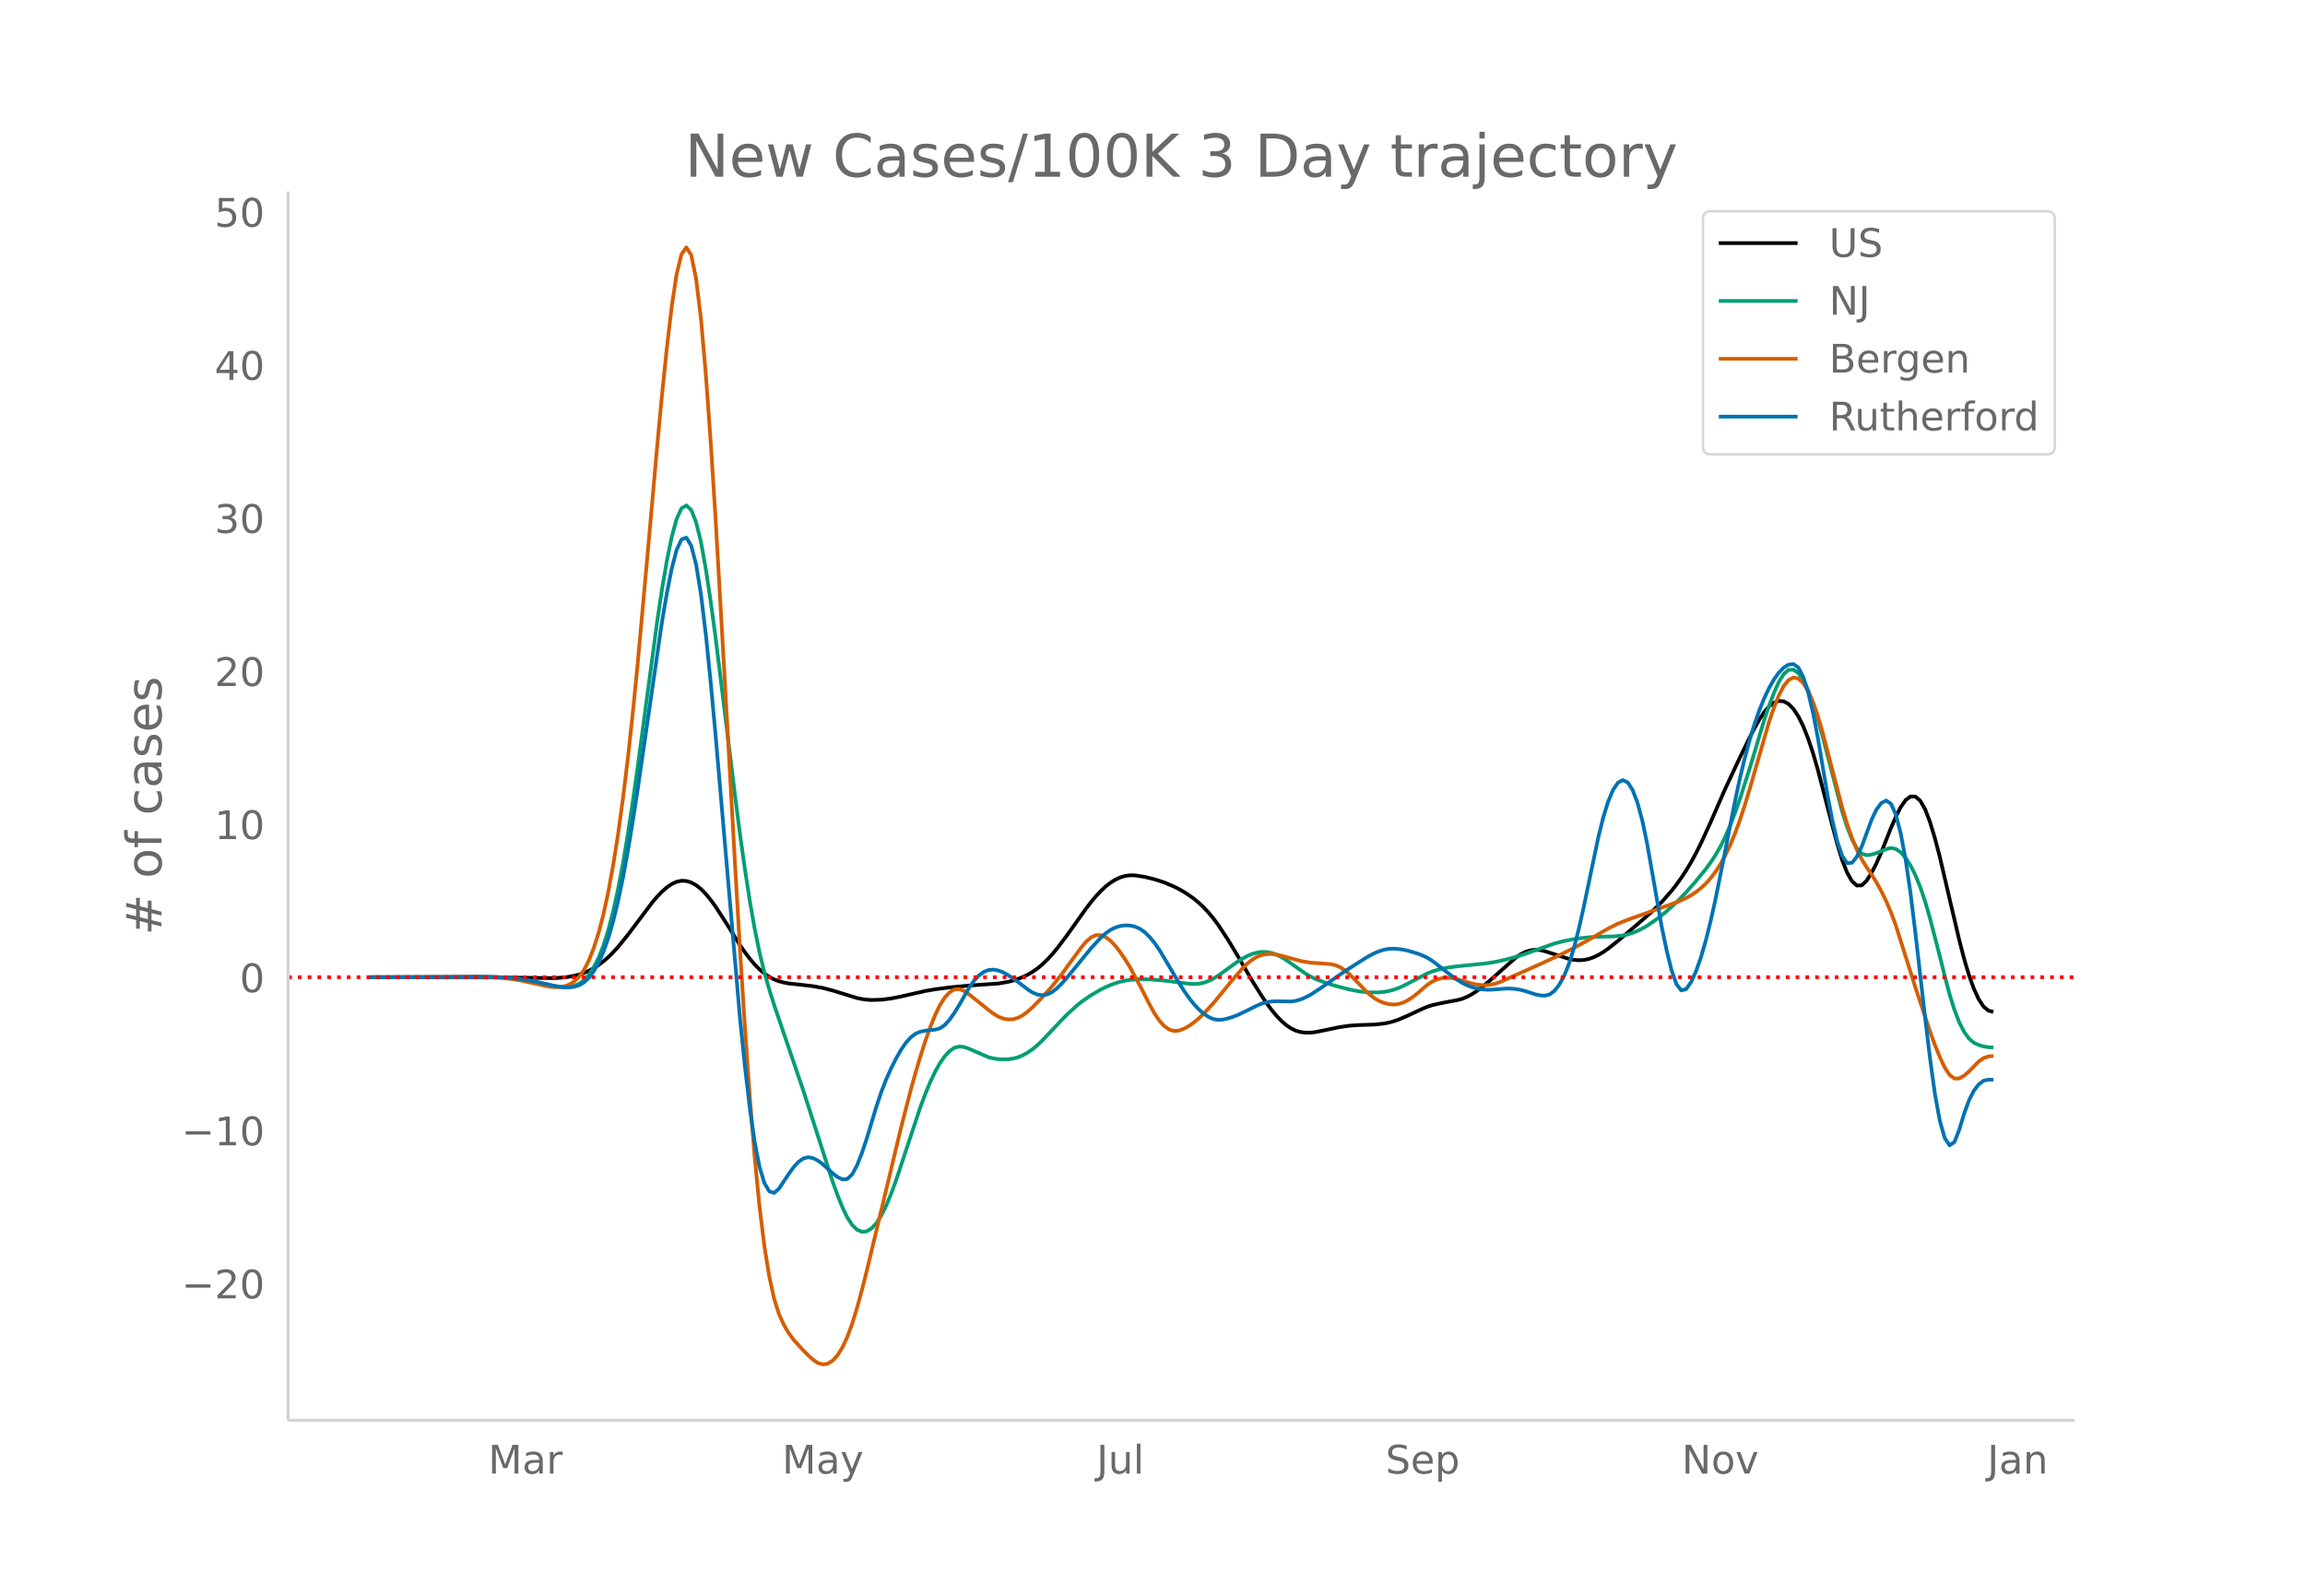 <svg height="864" viewBox="0 0 936 648" width="1248" xmlns="http://www.w3.org/2000/svg" xmlns:xlink="http://www.w3.org/1999/xlink"><defs><style>*{stroke-linecap:butt;stroke-linejoin:round}</style></defs><g id="figure_1"><path d="M0 648h936V0H0z" fill="#fff" id="patch_1"/><g id="axes_1"><path d="M117 576.72h725.4V77.76H117z" fill="none" id="patch_2"/><path clip-path="url(#p3f569e0412)" d="M149.973 396.825l53.469.09 21.784.278 3.96-.3 1.98-.273 1.981-.385 1.98-.509 1.98-.667 1.981-.86 1.98-1.06 1.98-1.264 1.981-1.486 1.98-1.724 1.98-1.962 1.981-2.173 3.961-4.878 9.902-13.184 1.98-2.324 1.98-2.065 1.98-1.728 1.981-1.361 1.98-.924 1.98-.417 1.981.1 1.98.6 1.98 1.085 1.981 1.565 1.98 2.03 1.98 2.413 1.981 2.717 3.96 6.128 5.942 9.498 1.98 2.878 1.98 2.627 1.98 2.338 1.981 2.01 1.98 1.676 1.98 1.353 1.981 1.044 1.98.75 1.981.526 1.98.372 5.941.633 3.961.484 3.96.709 3.961 1.032 9.902 3.051 1.98.412 1.98.267 1.981.119 3.96-.114 3.962-.496 3.96-.803 9.902-2.248 3.96-.683 5.942-.763 7.921-.756 11.882-.836 3.96-.691 1.981-.503 1.98-.644 1.98-.793 1.981-.949 1.98-1.15 1.98-1.393 1.981-1.647 1.98-1.897 1.98-2.142 1.981-2.378 3.96-5.248 7.922-11.108 1.98-2.569 1.981-2.356 1.98-2.121 1.98-1.85 1.981-1.538 1.98-1.221 1.98-.902 1.981-.58 1.98-.26 1.98.041 3.961.608 3.961.981 3.96 1.283L476.73 360l1.98 1.004 1.981 1.133 1.98 1.271 1.98 1.42 1.981 1.614 1.98 1.851 1.98 2.1 1.981 2.361 1.98 2.635 3.961 5.99 3.961 6.562 5.941 10.226 3.96 6.314 1.981 2.885 1.98 2.673 1.98 2.403 1.981 2.074 1.98 1.728 1.98 1.353 1.981.95 1.98.556 1.98.234 1.981-.017 1.98-.235 3.961-.79 5.941-1.243 3.96-.544 3.962-.276 5.94-.177 3.961-.403 1.98-.39 1.981-.534 1.98-.668 3.961-1.698 5.941-2.791 1.98-.8 1.98-.64 3.961-.874 5.941-1.104 1.98-.512 1.981-.773 1.98-1.046 1.98-1.273 1.981-1.45 3.96-3.331 9.903-8.771 1.98-1.387 1.98-1.028 1.98-.646 1.98-.268 1.981.107 1.98.448 9.902 3.18 1.98.363 1.981.15 1.98-.101 1.98-.39 1.981-.68 1.98-.942 1.98-1.172 1.981-1.384 3.96-3.134 9.903-8.459 3.96-3.505 3.96-3.872 3.962-4.494 1.98-2.527 1.98-2.76 1.98-3.008 1.98-3.297 1.981-3.628 1.98-3.952 3.961-8.615 5.941-13.577 5.941-12.695 3.961-8.1 1.98-3.806 1.98-3.556 1.981-3.061 1.98-2.32 1.98-1.526 1.981-.723 1.98.143 1.98 1.07 1.981 2.017 1.98 2.987 1.98 3.981 1.981 4.97 1.98 5.895 1.98 6.76 3.962 15.342 3.96 14.994 1.98 6.447 1.981 5.044 1.98 3.503 1.98 1.8 1.981-.07 1.98-1.863 1.98-3.122 1.981-3.847 1.98-4.467 3.961-9.997 1.98-4.541 1.98-3.897 1.981-2.876 1.98-1.476 1.98.027 1.981 1.669 1.98 3.45 1.98 5.185 1.981 6.539 1.98 7.512 3.961 16.99 3.96 16.873 1.981 7.659 1.98 6.638 1.98 5.522 1.981 4.303 1.98 2.978 1.98 1.633 1.981.48h0" fill="none" stroke="#000" stroke-linecap="round" stroke-width="1.5" id="line2d_1"/><path clip-path="url(#p3f569e0412)" d="M149.973 396.835l33.666-.11 13.862-.05 5.941.187 3.96.29 3.961.471 3.961.668 5.941 1.288 3.96.84 1.981.28 1.98.137 1.98-.098 1.981-.425 1.98-.811 1.98-1.402 1.981-2.196 1.98-3.03 1.98-3.909 1.981-4.99 1.98-6.28 1.98-7.619 1.981-8.998 1.98-10.419 1.981-11.808 1.98-13 1.98-13.993 7.922-59.17 1.98-13.278 1.98-11.613 1.981-9.724 1.98-7.293 1.98-4.32 1.981-1.234 1.98 1.858 1.98 4.962 1.981 8.067 1.98 11.02 1.98 13.207 1.981 14.63 3.96 32.113 3.962 32.313 1.98 15.31 1.98 14.133 1.98 12.829 1.98 11.353 1.981 9.705 1.98 8.114 1.98 6.976 1.981 6.288 11.882 34.835 11.882 36.923 1.98 5.448 1.981 4.924 1.98 4.128 1.98 3.054 1.981 1.935 1.98.85 1.98-.197 1.981-1.225 1.98-2.196 1.98-3.11 1.981-3.987 1.98-4.76 1.98-5.42 9.903-29.838 1.98-5.285 1.98-4.758 1.98-4.188 1.981-3.544 1.98-2.827 1.98-2.09 1.981-1.316 1.98-.509 1.98.248 1.981.71 7.921 3.448 1.98.46 1.981.266 1.98.106 1.98-.056 1.981-.272 1.98-.54 1.98-.817 1.981-1.096 1.98-1.372 1.98-1.645 1.981-1.899 5.941-6.3 3.96-4.106 3.962-3.652 1.98-1.598 3.96-2.742 3.961-2.293 1.98-.978 1.981-.851 1.98-.72 1.98-.589 1.981-.452 1.98-.318 3.961-.267 3.96.078 5.942.48 5.94.779 3.962.486 1.98.12 1.98-.076 1.98-.375 1.98-.69 1.981-.968 1.98-1.212 7.922-5.703 1.98-1.245 1.98-1.073 1.981-.831 1.98-.57 1.98-.277 1.981.049 1.98.377 1.98.685 1.981.976 1.98 1.24 7.922 5.543 1.98 1.145 1.98.96 3.961 1.537 3.96 1.214 5.942 1.56 3.96.771 3.961.39 3.96-.014 1.981-.192 1.98-.349 1.981-.513 1.98-.688 1.98-.876 9.902-5.159 1.98-.759 1.981-.606 3.96-.88 3.961-.545 11.882-1.206 3.961-.653 3.96-.881 3.962-1.064 3.96-1.258 11.882-4.218 3.961-1.024 3.96-.76 3.961-.535 3.961-.33 3.96-.145 3.961-.076 3.961-.398 1.98-.408 1.98-.602 1.981-.802 1.98-.984 1.98-1.148 3.962-2.736 3.96-3.16 3.96-3.574 3.962-4.126 3.96-4.513 3.961-4.83 1.98-2.709 1.98-2.977 1.981-3.406 1.98-3.993 1.98-4.597 1.981-5.132 1.98-5.597 3.961-12.386 5.941-19.78 1.98-5.862 1.98-5.172 1.981-4.405 1.98-3.247 1.98-1.7 1.981-.094 1.98 1.415 1.98 2.827 1.981 4.18 1.98 5.349 1.98 6.33 1.981 7.197 7.922 30.376 1.98 6.187 1.98 5.05 1.98 3.697 1.981 2.124 1.98.63 1.98-.273 1.981-.578 3.96-1.624 1.981-.466 1.98.405 1.98 1.36 1.981 2.256 1.98 3.087 1.98 3.926 1.981 4.851 1.98 5.867 1.98 6.836 3.961 15.315 1.98 7.97 1.981 7.481 1.98 6.354 1.98 5.108 1.981 3.899 1.98 2.728 1.98 1.64 1.981.924 1.98.583 1.98.316 1.981.092h0" fill="none" stroke="#009e73" stroke-linecap="round" stroke-width="1.5" id="line2d_2"/><path clip-path="url(#p3f569e0412)" d="M149.973 396.834l29.705-.103 13.862-.072 5.941.16 3.961.259 3.96.433 3.961.636 5.941 1.272 3.961.873 1.98.358 1.98.211 1.981-.026 1.98-.307 1.98-.718 1.981-1.26 1.98-1.877 1.98-2.74 1.981-3.85 1.98-5.009 1.98-6.204 1.981-7.588 1.98-9.16 1.98-10.793 1.981-12.55 1.98-14.427 1.981-16.317 1.98-18.13 1.98-19.867 3.961-43.734 3.961-44.599 1.98-21.124 1.98-19.187 1.981-16.815 1.98-13.144 1.98-8.172 1.981-2.823 1.98 3.113 1.98 9.634 1.981 16.273 1.98 22.628 1.98 27.57 1.981 31.094 3.96 69.672 3.962 71.19 1.98 33.913 1.98 31.258 1.98 28.246 1.98 24.602 1.981 20.323 1.98 16.03 1.98 12.296 1.981 9.117 1.98 6.243 1.981 4.333 1.98 3.387 1.98 2.687 3.961 4.341 1.98 1.975 1.981 1.802 1.98 1.326 1.98.547 1.981-.305 1.98-1.217 1.98-2.19 1.981-3.189 1.98-4.244 1.98-5.36 1.981-6.436 1.98-7.262 1.98-7.835 13.863-57.932 3.96-15.386 1.981-7.11 1.98-6.691 1.98-6.178 1.981-5.569 1.98-4.909 1.981-4.094 1.98-3.126 1.98-2.125 1.981-1.122 1.98-.12 1.98.811 1.981 1.365 3.96 3.176 3.961 3.208 1.98 1.452 1.981 1.189 1.98.783 1.98.344 1.981-.109 1.98-.574 1.98-1.043 1.981-1.483 1.98-1.783 3.961-4.014 3.96-4.488 3.962-4.945 3.96-5.491 3.96-5.372 1.981-2.324 1.98-1.752 1.981-.878 1.98.032 1.98.82 1.981 1.489 1.98 2.105 1.98 2.584 1.981 2.926 1.98 3.241 3.961 7.29 3.96 7.792 1.981 3.594 1.98 2.919 1.98 2.166 1.981 1.39 1.98.591 1.98-.17 1.981-.729 1.98-1.081 1.98-1.385 1.981-1.647 1.98-1.868 3.961-4.301 3.96-4.786 3.962-4.855 3.96-4.547 1.98-1.978 1.981-1.59 1.98-1.177 1.98-.772 1.981-.378 1.98-.006 1.98.264 1.981.432 7.921 2.173 3.961.652 5.941.426 1.98.16 1.98.39 1.981.812 1.98 1.272 1.98 1.698 3.962 4.016 1.98 2.08 1.98 1.916 1.98 1.56 1.98 1.175 1.981.82 1.98.501 1.981.177 1.98-.191 1.98-.605 1.981-1.011 1.98-1.337 1.98-1.58 3.961-3.403 1.98-1.274 1.981-.85 1.98-.481 1.98-.162 1.981.148 1.98.43 5.941 1.728 1.98.446 1.981.245 1.98.023 1.98-.216 1.981-.475 1.98-.717 5.942-2.66 9.901-4.425 7.922-3.677 5.94-2.968 5.942-3.245 7.921-4.611 3.96-1.973 3.961-1.576 19.804-7.07 3.96-1.767 1.98-1.107 1.981-1.321 1.98-1.557 1.981-1.85 1.98-2.2 1.98-2.58 1.981-3.042 1.98-3.59 1.98-4.158 1.981-4.762 1.98-5.399 1.98-6.019 1.981-6.521 7.921-27.503 1.98-5.704 1.981-4.94 1.98-3.854 1.98-2.446 1.981-.981 1.98.446 1.98 1.834 1.981 3.2 1.98 4.491 1.98 5.705 1.981 6.817 3.96 15.219 3.962 15.197 1.98 6.582 1.98 5.672 1.98 4.783 1.981 3.914 1.98 3.154 1.98 2.92 1.981 3.211 1.98 3.606 1.98 4.035 1.981 4.629 1.98 5.388 3.961 12.52 3.96 12.53 5.942 17.882 1.98 5.483 1.98 4.9 1.98 4.187 1.981 3.048 1.98 1.484 1.98-.067 1.981-1.132 1.98-1.71 3.961-4.068 1.98-1.37 1.98-.665 1.981-.155h0" fill="none" stroke="#d55e00" stroke-linecap="round" stroke-width="1.5" id="line2d_3"/><path clip-path="url(#p3f569e0412)" d="M149.973 396.835l33.666-.105 13.862-.07 5.941.156 3.96.262 3.961.442 3.961.644 5.941 1.294 3.96.906 1.981.343 1.98.225 1.98.025 1.981-.261 1.98-.603 1.98-1.14 1.981-1.878 1.98-2.652 1.98-3.463 1.981-4.45 1.98-5.612 1.98-6.824 1.981-8.109 1.98-9.463 1.981-10.795 1.98-11.934 1.98-12.882 9.902-68.293 1.98-11.602 1.981-10.04 1.98-7.605 1.98-4.297 1.981-.732 1.98 3.248 1.98 7.642 1.981 12.119 1.98 16.37 1.98 19.494 1.981 21.487 9.902 114.815 1.98 19.36 1.98 16.892 1.98 13.847 1.981 10.22 1.98 6.57 1.98 3.38 1.981.647 1.98-1.753 3.961-5.97 1.98-2.736 1.981-2.19 1.98-1.362 1.98-.477 1.981.37 1.98 1.02 1.98 1.477 3.961 3.658 1.98 1.5 1.981.979 1.98-.155 1.98-1.9 1.981-3.678 1.98-5.013 1.98-5.907 3.962-13.137 1.98-5.868 1.98-5.07 1.98-4.428 1.98-3.945 1.981-3.473 1.98-2.892 1.98-2.204 1.981-1.494 1.98-.832 1.98-.409 3.962-.403 1.98-.554 1.98-1.358 1.98-2.206 1.981-2.835 1.98-3.25 3.961-6.917 1.98-2.792 1.98-2.117 1.981-1.445 1.98-.777 1.98-.137 1.981.38 1.98.768 1.98 1.108 3.961 2.754 3.961 3.028 1.98 1.295 1.98.808 1.981.262 1.98-.324 1.98-.954 1.981-1.555 1.98-1.979 1.98-2.226 9.903-12.1 3.96-4.257 1.98-1.783 1.981-1.386 1.98-.971 1.98-.593 1.981-.25 1.98.086 1.98.439 1.981.878 1.98 1.405 1.98 1.939 1.981 2.422 1.98 2.854 3.961 6.648 3.96 6.685 1.981 3.114 1.98 2.831 1.98 2.52 1.981 2.169 1.98 1.775 1.98 1.361 1.981.896 1.98.378 1.98-.118 1.981-.453 1.98-.626 1.981-.767 3.96-1.868 3.961-1.975 1.98-.836 1.981-.564 1.98-.281 1.98-.085 5.942.1 1.98-.292 1.98-.592 1.98-.843 1.981-1.048 3.96-2.573 9.903-6.926 7.92-5.05 1.981-1.179 1.98-1.028 1.98-.853 1.981-.628 1.98-.356 1.981-.084 1.98.13 1.98.286 1.981.429 3.96 1.201 1.981.766 1.98.96 1.98 1.235 3.961 3.1 3.961 3.054 1.98 1.404 1.98 1.245 1.981 1.012 1.98.771 1.98.55 1.981.349 1.98.16 1.98.008 3.962-.293 1.98-.155 1.98-.008 1.98.164 1.98.338 1.981.514 3.96 1.29 1.981.44 1.98.145 1.981-.5 1.98-1.49 1.98-2.552 1.981-3.648 1.98-4.924 1.98-6.379 1.981-7.788 1.98-8.796 5.941-28.416 1.98-7.932 1.981-6.403 1.98-4.732 1.98-2.92 1.981-1.057 1.98.925 1.98 3.027 1.981 5.155 1.98 7.304 1.98 9.477 5.942 33.908 1.98 9.44 1.98 7.958 1.98 5.661 1.981 2.552 1.98-.556 1.98-2.846 1.981-4.317 1.98-5.605 1.981-6.804 1.98-7.913 1.98-8.94 3.961-19.667 3.961-20.187 1.98-9.152 1.98-8.258 1.981-7.378 1.98-6.51 1.98-5.66 1.981-4.878 1.98-4.17 1.98-3.472 1.981-2.767 1.98-2.009 1.98-1.201 1.981-.242 1.98 1.418 1.98 3.779 1.981 6.223 1.98 8.376 1.98 10.24 3.962 23.492 1.98 10.25 1.98 8.342 1.98 5.872 1.981 2.843 1.98-.162 1.98-2.49 1.981-4.137 3.96-10.804 1.981-4.156 1.98-2.657 1.98-1.01 1.981 1.36 1.98 4.457 1.98 7.665 1.981 10.704 1.98 13.573 1.98 16.136 3.961 34.516 1.98 16.465 1.981 14.35 1.98 10.83 1.98 6.989 1.981 2.94 1.98-1.32 1.98-5.128 1.981-6.491 1.98-5.407 1.98-3.875 1.981-2.563 1.98-1.467 1.98-.417 1.981.055h0" fill="none" stroke="#0072b2" stroke-linecap="round" stroke-width="1.5" id="line2d_4"/><path clip-path="url(#p3f569e0412)" d="M117 396.825h725.4" fill="none" stroke="red" stroke-dasharray="1.5,2.475" stroke-width="1.5" id="line2d_5"/><path d="M117 576.72V77.76" fill="none" stroke="#d3d3d3" stroke-linecap="square" stroke-width="1.25" id="patch_3"/><path d="M117 576.72h725.4" fill="none" stroke="#d3d3d3" stroke-linecap="square" stroke-width="1.25" id="patch_4"/><g id="matplotlib.axis_1"><g id="xtick_1"><g transform="matrix(.16 0 0 -.16 198.25 598.378)" fill="#696969" id="text_1"><defs><path d="M9.813 72.906h14.703l18.593-49.61 18.703 49.61h14.704V0H66.89v64.016l-18.797-50h-9.907l-18.796 50V0H9.813z" id="DejaVuSans-77"/><path d="M34.281 27.484q-10.89 0-15.093-2.484-4.204-2.484-4.204-8.5 0-4.781 3.157-7.594 3.156-2.797 8.562-2.797 7.485 0 12 5.297 4.516 5.297 4.516 14.078v2zm17.922 3.72V0H43.22v8.297Q40.14 3.328 35.547.953q-4.594-2.375-11.234-2.375-8.391 0-13.36 4.719Q6 8.016 6 15.922q0 9.219 6.172 13.906 6.187 4.688 18.437 4.688h12.61v.89q0 6.203-4.078 9.594-4.078 3.39-11.453 3.39-4.688 0-9.141-1.124-4.438-1.125-8.531-3.375v8.312q4.921 1.906 9.562 2.844 4.64.953 9.031.953 11.875 0 17.735-6.156 5.86-6.14 5.86-18.64z" id="DejaVuSans-97"/><path d="M41.11 46.297q-1.516.875-3.297 1.281Q36.03 48 33.89 48q-7.625 0-11.703-4.953-4.079-4.953-4.079-14.234V0H9.08v54.688h9.03v-8.5q2.844 4.984 7.375 7.39Q30.031 56 36.531 56q.922 0 2.047-.125 1.125-.11 2.484-.36z" id="DejaVuSans-114"/></defs><use xlink:href="#DejaVuSans-77"/><use x="86.279" xlink:href="#DejaVuSans-97"/><use x="147.559" xlink:href="#DejaVuSans-114"/></g></g><g id="xtick_2"><g transform="matrix(.16 0 0 -.16 317.605 598.378)" fill="#696969" id="text_2"><defs><path d="M32.172-5.078q-3.797-9.766-7.422-12.735-3.61-2.984-9.656-2.984H7.906v7.516h5.282q3.703 0 5.75 1.765Q21-9.766 23.483-3.219l1.61 4.094-22.11 53.813H12.5l17.094-42.766 17.093 42.766h9.516z" id="DejaVuSans-121"/></defs><use xlink:href="#DejaVuSans-77"/><use x="86.279" xlink:href="#DejaVuSans-97"/><use x="147.559" xlink:href="#DejaVuSans-121"/></g></g><g id="xtick_3"><g transform="matrix(.16 0 0 -.16 445.293 598.378)" fill="#696969" id="text_3"><defs><path d="M9.813 72.906h9.859V5.078q0-13.187-5-19.14-5-5.954-16.094-5.954h-3.75v8.297h3.078q6.531 0 9.219 3.672Q9.813-4.39 9.813 5.078z" id="DejaVuSans-74"/><path d="M8.5 21.578v33.11h8.984V21.922q0-7.766 3.016-11.656 3.031-3.875 9.094-3.875 7.265 0 11.484 4.64 4.234 4.64 4.234 12.656v31h8.985V0h-8.984v8.406Q42.047 3.422 37.718 1q-4.313-2.422-10.032-2.422-9.421 0-14.312 5.86Q8.5 10.296 8.5 21.578zM31.11 56z" id="DejaVuSans-117"/><path d="M9.422 75.984h8.984V0H9.422z" id="DejaVuSans-108"/></defs><use xlink:href="#DejaVuSans-74"/><use x="29.492" xlink:href="#DejaVuSans-117"/><use x="92.871" xlink:href="#DejaVuSans-108"/></g></g><g id="xtick_4"><g transform="matrix(.16 0 0 -.16 562.647 598.378)" fill="#696969" id="text_4"><defs><path d="M53.516 70.516V60.89q-5.61 2.687-10.594 4-4.984 1.328-9.625 1.328-8.047 0-12.422-3.125t-4.375-8.89q0-4.845 2.906-7.313 2.907-2.453 11.016-3.97l5.953-1.218q11.031-2.11 16.281-7.406 5.25-5.297 5.25-14.172 0-10.61-7.11-16.078-7.093-5.469-20.812-5.469-5.172 0-11.015 1.172Q13.14.922 6.89 3.219v10.156q6-3.36 11.765-5.078 5.766-1.703 11.328-1.703 8.438 0 13.032 3.312 4.593 3.328 4.593 9.485 0 5.359-3.297 8.39-3.296 3.032-10.812 4.547L27.484 33.5q-11.03 2.188-15.968 6.875-4.922 4.688-4.922 13.047 0 9.672 6.812 15.234 6.813 5.563 18.766 5.563 5.14 0 10.453-.938 5.328-.922 10.89-2.765z" id="DejaVuSans-83"/><path d="M56.203 29.594v-4.39H14.891q.593-9.282 5.593-14.142 5-4.859 13.938-4.859 5.172 0 10.031 1.266 4.86 1.265 9.656 3.812v-8.5Q49.266.734 44.187-.344 39.11-1.422 33.892-1.422q-13.094 0-20.735 7.61-7.64 7.625-7.64 20.625 0 13.421 7.25 21.296Q20.016 56 32.328 56q11.031 0 17.453-7.11 6.422-7.093 6.422-19.296zm-8.984 2.64q-.094 7.36-4.125 11.75-4.032 4.407-10.672 4.407-7.516 0-12.031-4.25-4.516-4.25-5.203-11.97z" id="DejaVuSans-101"/><path d="M18.11 8.203v-29H9.077v75.484h9.031v-8.296q2.844 4.875 7.157 7.234Q29.594 56 35.594 56q9.968 0 16.187-7.906 6.235-7.907 6.235-20.797T51.78 6.484q-6.218-7.906-16.187-7.906-6 0-10.328 2.375-4.313 2.375-7.157 7.25zm30.578 19.094q0 9.906-4.079 15.547-4.078 5.64-11.203 5.64-7.14 0-11.218-5.64-4.079-5.64-4.079-15.547 0-9.906 4.078-15.547 4.079-5.64 11.22-5.64 7.124 0 11.202 5.64t4.078 15.547z" id="DejaVuSans-112"/></defs><use xlink:href="#DejaVuSans-83"/><use x="63.477" xlink:href="#DejaVuSans-101"/><use x="125" xlink:href="#DejaVuSans-112"/></g></g><g id="xtick_5"><g transform="matrix(.16 0 0 -.16 682.913 598.378)" fill="#696969" id="text_5"><defs><path d="M9.813 72.906h13.28l32.329-60.984v60.984h9.562V0h-13.28L19.39 60.984V0H9.813z" id="DejaVuSans-78"/><path d="M30.61 48.39q-7.22 0-11.422-5.64-4.204-5.64-4.204-15.453 0-9.813 4.172-15.453 4.188-5.64 11.453-5.64 7.188 0 11.375 5.655 4.203 5.672 4.203 15.438 0 9.719-4.203 15.406-4.187 5.688-11.375 5.688zm0 7.61q11.718 0 18.406-7.625 6.703-7.61 6.703-21.078 0-13.422-6.703-21.078-6.688-7.64-18.407-7.64-11.765 0-18.437 7.64-6.656 7.656-6.656 21.078 0 13.469 6.656 21.078Q18.844 56 30.609 56z" id="DejaVuSans-111"/><path d="M2.984 54.688H12.5L29.594 8.797l17.093 45.89h9.516L35.687 0H23.485z" id="DejaVuSans-118"/></defs><use xlink:href="#DejaVuSans-78"/><use x="74.805" xlink:href="#DejaVuSans-111"/><use x="135.986" xlink:href="#DejaVuSans-118"/></g></g><g id="xtick_6"><g transform="matrix(.16 0 0 -.16 806.996 598.378)" fill="#696969" id="text_6"><defs><path d="M54.89 33.016V0h-8.984v32.719q0 7.765-3.031 11.61-3.031 3.858-9.078 3.858-7.281 0-11.484-4.64-4.204-4.625-4.204-12.64V0H9.08v54.688h9.03v-8.5q3.235 4.937 7.594 7.374Q30.078 56 35.797 56q9.422 0 14.25-5.828 4.844-5.828 4.844-17.156z" id="DejaVuSans-110"/></defs><use xlink:href="#DejaVuSans-74"/><use x="29.492" xlink:href="#DejaVuSans-97"/><use x="90.771" xlink:href="#DejaVuSans-110"/></g></g></g><g id="matplotlib.axis_2"><g id="ytick_1"><g transform="matrix(.16 0 0 -.16 73.733 527.238)" fill="#696969" id="text_7"><defs><path d="M10.594 35.5h62.593v-8.297H10.594z" id="DejaVuSans-8722"/><path d="M19.188 8.297h34.421V0H7.33v8.297q5.609 5.812 15.296 15.594 9.703 9.797 12.188 12.64 4.734 5.313 6.609 9 1.89 3.688 1.89 7.25 0 5.813-4.078 9.469-4.078 3.672-10.625 3.672-4.64 0-9.797-1.61-5.14-1.609-11-4.89v9.969Q13.767 71.78 18.938 73q5.188 1.219 9.485 1.219 11.328 0 18.062-5.672 6.735-5.656 6.735-15.125 0-4.5-1.688-8.531-1.672-4.016-6.125-9.485-1.218-1.422-7.765-8.187-6.532-6.766-18.453-18.922z" id="DejaVuSans-50"/><path d="M31.781 66.406q-7.61 0-11.453-7.5Q16.5 51.422 16.5 36.375q0-14.984 3.828-22.484 3.844-7.5 11.453-7.5 7.672 0 11.5 7.5 3.844 7.5 3.844 22.484 0 15.047-3.844 22.531-3.828 7.5-11.5 7.5zm0 7.813q12.266 0 18.735-9.703 6.468-9.688 6.468-28.141 0-18.406-6.468-28.11-6.47-9.687-18.735-9.687-12.25 0-18.718 9.688-6.47 9.703-6.47 28.109 0 18.453 6.47 28.14Q19.53 74.22 31.78 74.22z" id="DejaVuSans-48"/></defs><use xlink:href="#DejaVuSans-8722"/><use x="83.789" xlink:href="#DejaVuSans-50"/><use x="147.412" xlink:href="#DejaVuSans-48"/></g></g><g id="ytick_2"><g transform="matrix(.16 0 0 -.16 73.733 465.07)" fill="#696969" id="text_8"><defs><path d="M12.406 8.297h16.11v55.625l-17.532-3.516v8.985l17.438 3.515h9.86V8.296H54.39V0H12.406z" id="DejaVuSans-49"/></defs><use xlink:href="#DejaVuSans-8722"/><use x="83.789" xlink:href="#DejaVuSans-49"/><use x="147.412" xlink:href="#DejaVuSans-48"/></g></g><g id="ytick_3"><use xlink:href="#DejaVuSans-48" transform="matrix(.16 0 0 -.16 97.32 402.903)" fill="#696969" id="text_9"/></g><g id="ytick_4"><g transform="matrix(.16 0 0 -.16 87.14 340.736)" fill="#696969" id="text_10"><use xlink:href="#DejaVuSans-49"/><use x="63.623" xlink:href="#DejaVuSans-48"/></g></g><g id="ytick_5"><g transform="matrix(.16 0 0 -.16 87.14 278.569)" fill="#696969" id="text_11"><use xlink:href="#DejaVuSans-50"/><use x="63.623" xlink:href="#DejaVuSans-48"/></g></g><g id="ytick_6"><g transform="matrix(.16 0 0 -.16 87.14 216.402)" fill="#696969" id="text_12"><defs><path d="M40.578 39.313Q47.656 37.797 51.625 33q3.984-4.781 3.984-11.813 0-10.78-7.422-16.703-7.421-5.906-21.093-5.906-4.578 0-9.438.906-4.86.907-10.031 2.72v9.515q4.094-2.39 8.969-3.61 4.89-1.218 10.218-1.218 9.266 0 14.125 3.656 4.86 3.656 4.86 10.64 0 6.454-4.516 10.079-4.515 3.64-12.562 3.64h-8.5v8.11h8.89q7.266 0 11.125 2.906 3.86 2.906 3.86 8.375 0 5.61-3.985 8.61-3.968 3.015-11.39 3.015-4.063 0-8.703-.89-4.641-.876-10.203-2.72v8.782q5.624 1.562 10.53 2.344 4.907.78 9.25.78 11.235 0 17.766-5.109 6.547-5.093 6.547-13.78 0-6.063-3.468-10.235-3.47-4.172-9.86-5.782z" id="DejaVuSans-51"/></defs><use xlink:href="#DejaVuSans-51"/><use x="63.623" xlink:href="#DejaVuSans-48"/></g></g><g id="ytick_7"><g transform="matrix(.16 0 0 -.16 87.14 154.234)" fill="#696969" id="text_13"><defs><path d="M37.797 64.313L12.89 25.39h24.906zm-2.594 8.593H47.61V25.391h10.407v-8.203H47.609V0h-9.812v17.188H4.89v9.515z" id="DejaVuSans-52"/></defs><use xlink:href="#DejaVuSans-52"/><use x="63.623" xlink:href="#DejaVuSans-48"/></g></g><g id="ytick_8"><g transform="matrix(.16 0 0 -.16 87.14 92.067)" fill="#696969" id="text_14"><defs><path d="M10.797 72.906h38.719v-8.312H19.828v-17.86q2.14.735 4.281 1.094 2.157.36 4.313.36 12.203 0 19.328-6.688 7.14-6.688 7.14-18.11 0-11.765-7.328-18.296-7.328-6.516-20.656-6.516-4.593 0-9.36.781-4.75.782-9.827 2.344v9.922q4.39-2.39 9.078-3.563 4.687-1.171 9.906-1.171 8.453 0 13.375 4.437 4.938 4.438 4.938 12.063 0 7.609-4.938 12.047-4.922 4.453-13.375 4.453-3.953 0-7.89-.875-3.922-.875-8.016-2.735z" id="DejaVuSans-53"/></defs><use xlink:href="#DejaVuSans-53"/><use x="63.623" xlink:href="#DejaVuSans-48"/></g></g><g transform="matrix(0 -.2 -.2 0 65.573 379.813)" fill="#696969" id="text_15"><defs><path d="M51.125 44H36.922l-4.11-16.313h14.313zm-7.328 27.781l-5.078-20.265h14.265L58.11 71.78h7.813L60.89 51.516h15.234V44h-17.14l-4-16.313h15.53V20.22H53.079L48 0h-7.813l5.032 20.219H30.906L25.875 0h-7.86l5.079 20.219H7.719v7.468h17.187L29 44H13.281v7.516h17.625l4.985 20.265z" id="DejaVuSans-35"/><path d="M37.11 75.984V68.5h-8.594q-4.828 0-6.72-1.953-1.874-1.953-1.874-7.031v-4.828h14.797v-6.985H19.922V0H10.89v47.703H2.297v6.984h8.594V58.5q0 9.125 4.25 13.297 4.25 4.187 13.468 4.187z" id="DejaVuSans-102"/><path d="M48.781 52.594v-8.407q-3.812 2.11-7.64 3.157-3.828 1.047-7.735 1.047-8.75 0-13.593-5.547-4.829-5.532-4.829-15.547 0-10.016 4.829-15.563 4.843-5.53 13.593-5.53 3.907 0 7.735 1.046 3.828 1.047 7.64 3.156V2.094Q45.016.344 40.984-.531q-4.015-.89-8.562-.89-12.36 0-19.64 7.765-7.266 7.765-7.266 20.953 0 13.375 7.343 21.031Q20.22 56 33.016 56q4.14 0 8.093-.86 3.953-.843 7.672-2.546z" id="DejaVuSans-99"/><path d="M44.281 53.078v-8.5q-3.797 1.953-7.906 2.922-4.094.984-8.5.984-6.688 0-10.031-2.047-3.344-2.046-3.344-6.156 0-3.125 2.39-4.906 2.391-1.781 9.626-3.39l3.078-.688q9.562-2.047 13.593-5.781 4.032-3.735 4.032-10.422 0-7.625-6.032-12.078-6.03-4.438-16.578-4.438-4.39 0-9.156.86Q10.688.296 5.422 2v9.281q4.984-2.594 9.812-3.89 4.829-1.282 9.579-1.282 6.343 0 9.75 2.172 3.421 2.172 3.421 6.125 0 3.656-2.468 5.61-2.453 1.953-10.813 3.765l-3.125.735q-8.344 1.75-12.062 5.39-3.704 3.64-3.704 9.985 0 7.718 5.47 11.906Q16.75 56 26.811 56q4.97 0 9.36-.734 4.406-.72 8.11-2.188z" id="DejaVuSans-115"/></defs><use xlink:href="#DejaVuSans-35"/><use x="83.789" xlink:href="#DejaVuSans-32"/><use x="115.576" xlink:href="#DejaVuSans-111"/><use x="176.758" xlink:href="#DejaVuSans-102"/><use x="211.963" xlink:href="#DejaVuSans-32"/><use x="243.75" xlink:href="#DejaVuSans-99"/><use x="298.73" xlink:href="#DejaVuSans-97"/><use x="360.01" xlink:href="#DejaVuSans-115"/><use x="412.109" xlink:href="#DejaVuSans-101"/><use x="473.633" xlink:href="#DejaVuSans-115"/></g></g><g transform="matrix(.24 0 0 -.24 278.113 71.76)" fill="#696969" id="text_16"><defs><path d="M4.203 54.688h8.985l11.234-42.672 11.172 42.672h10.593l11.235-42.672 11.187 42.672h8.985L63.28 0H52.688L40.922 44.828 29.109 0H18.5z" id="DejaVuSans-119"/><path d="M64.406 67.281v-10.39q-4.984 4.64-10.625 6.922-5.64 2.296-11.984 2.296-12.5 0-19.14-7.64-6.641-7.64-6.641-22.094 0-14.406 6.64-22.047 6.64-7.64 19.14-7.64 6.345 0 11.985 2.296 5.64 2.297 10.625 6.938V5.609Q59.234 2.094 53.437.33q-5.78-1.75-12.218-1.75-16.563 0-26.094 10.124-9.516 10.14-9.516 27.672 0 17.578 9.516 27.703 9.531 10.14 26.094 10.14 6.531 0 12.312-1.734 5.797-1.734 10.875-5.203z" id="DejaVuSans-67"/><path d="M25.39 72.906h8.297L8.297-9.28H0z" id="DejaVuSans-47"/><path d="M9.813 72.906h9.859V42.094L52.39 72.906h12.703L28.906 38.922 67.672 0H54.688L19.672 35.11V0h-9.86z" id="DejaVuSans-75"/><path d="M19.672 64.797V8.109h11.922q15.093 0 22.093 6.829 7 6.843 7 21.593 0 14.64-7 21.453-7 6.813-22.093 6.813zm-9.86 8.11h20.266q21.188 0 31.094-8.813 9.922-8.813 9.922-27.563 0-18.86-9.969-27.703Q51.172 0 30.078 0H9.813z" id="DejaVuSans-68"/><path d="M18.313 70.219V54.688h18.5v-6.985h-18.5V18.016q0-6.688 1.828-8.594 1.828-1.906 7.453-1.906h9.218V0h-9.218q-10.407 0-14.36 3.875-3.953 3.89-3.953 14.14v29.688H2.687v6.984h6.594V70.22z" id="DejaVuSans-116"/><path d="M9.422 54.688h8.984V-.984q0-10.438-3.984-15.125-3.969-4.688-12.813-4.688h-3.421v7.61H.594q5.125 0 6.968 2.374 1.86 2.36 1.86 9.829zm0 21.296h8.984v-11.39H9.422z" id="DejaVuSans-106"/></defs><use xlink:href="#DejaVuSans-78"/><use x="74.805" xlink:href="#DejaVuSans-101"/><use x="136.328" xlink:href="#DejaVuSans-119"/><use x="218.115" xlink:href="#DejaVuSans-32"/><use x="249.902" xlink:href="#DejaVuSans-67"/><use x="319.727" xlink:href="#DejaVuSans-97"/><use x="381.006" xlink:href="#DejaVuSans-115"/><use x="433.105" xlink:href="#DejaVuSans-101"/><use x="494.629" xlink:href="#DejaVuSans-115"/><use x="546.729" xlink:href="#DejaVuSans-47"/><use x="580.42" xlink:href="#DejaVuSans-49"/><use x="644.043" xlink:href="#DejaVuSans-48"/><use x="707.666" xlink:href="#DejaVuSans-48"/><use x="771.289" xlink:href="#DejaVuSans-75"/><use x="836.865" xlink:href="#DejaVuSans-32"/><use x="868.652" xlink:href="#DejaVuSans-51"/><use x="932.275" xlink:href="#DejaVuSans-32"/><use x="964.063" xlink:href="#DejaVuSans-68"/><use x="1041.064" xlink:href="#DejaVuSans-97"/><use x="1102.344" xlink:href="#DejaVuSans-121"/><use x="1161.523" xlink:href="#DejaVuSans-32"/><use x="1193.311" xlink:href="#DejaVuSans-116"/><use x="1232.52" xlink:href="#DejaVuSans-114"/><use x="1273.633" xlink:href="#DejaVuSans-97"/><use x="1334.912" xlink:href="#DejaVuSans-106"/><use x="1362.695" xlink:href="#DejaVuSans-101"/><use x="1424.219" xlink:href="#DejaVuSans-99"/><use x="1479.199" xlink:href="#DejaVuSans-116"/><use x="1518.408" xlink:href="#DejaVuSans-111"/><use x="1579.59" xlink:href="#DejaVuSans-114"/><use x="1620.703" xlink:href="#DejaVuSans-121"/></g><g id="legend_1"><path d="M694.75 184.5H831.2q3.2 0 3.2-3.2V88.96q0-3.2-3.2-3.2H694.75q-3.2 0-3.2 3.2v92.34q0 3.2 3.2 3.2z" fill="none" opacity=".8" stroke="#ccc" id="patch_5"/><path d="M697.95 98.718h32" fill="none" stroke="#000" stroke-linecap="round" stroke-width="1.5" id="line2d_6"/><g transform="matrix(.16 0 0 -.16 742.75 104.317)" fill="#696969" id="text_17"><defs><path d="M8.688 72.906h9.921V28.61q0-11.718 4.235-16.875 4.25-5.14 13.781-5.14 9.469 0 13.719 5.14 4.25 5.157 4.25 16.875v44.297H64.5V27.391q0-14.25-7.063-21.532-7.046-7.28-20.812-7.28-13.828 0-20.89 7.28-7.047 7.282-7.047 21.532z" id="DejaVuSans-85"/></defs><use xlink:href="#DejaVuSans-85"/><use x="73.193" xlink:href="#DejaVuSans-83"/></g><path d="M697.95 122.203h32" fill="none" stroke="#009e73" stroke-linecap="round" stroke-width="1.5" id="line2d_8"/><g transform="matrix(.16 0 0 -.16 742.75 127.802)" fill="#696969" id="text_18"><use xlink:href="#DejaVuSans-78"/><use x="74.805" xlink:href="#DejaVuSans-74"/></g><path d="M697.95 145.688h32" fill="none" stroke="#d55e00" stroke-linecap="round" stroke-width="1.5" id="line2d_10"/><g transform="matrix(.16 0 0 -.16 742.75 151.287)" fill="#696969" id="text_19"><defs><path d="M19.672 34.813V8.108H35.5q7.953 0 11.781 3.297 3.844 3.297 3.844 10.078 0 6.844-3.844 10.078-3.828 3.25-11.781 3.25zm0 29.984V42.828h14.61q7.218 0 10.75 2.703 3.546 2.719 3.546 8.282 0 5.515-3.547 8.25-3.531 2.734-10.75 2.734zm-9.86 8.11h25.204q11.28 0 17.375-4.688Q58.5 63.53 58.5 54.89q0-6.703-3.125-10.657-3.125-3.953-9.188-4.922 7.282-1.562 11.313-6.53 4.031-4.954 4.031-12.376 0-9.765-6.64-15.093Q48.25 0 35.984 0H9.812z" id="DejaVuSans-66"/><path d="M45.406 27.984q0 9.766-4.031 15.125-4.016 5.375-11.297 5.375-7.219 0-11.25-5.375-4.031-5.359-4.031-15.125 0-9.718 4.031-15.093t11.25-5.375q7.281 0 11.297 5.375 4.031 5.375 4.031 15.093zm8.985-21.203q0-13.953-6.203-20.765Q42-20.797 29.203-20.797q-4.734 0-8.937.703-4.203.703-8.157 2.172v8.735q3.954-2.141 7.813-3.157 3.86-1.031 7.86-1.031 8.843 0 13.234 4.61 4.39 4.609 4.39 13.937v4.453q-2.781-4.844-7.125-7.234Q33.938 0 27.875 0 17.828 0 11.672 7.656q-6.156 7.672-6.156 20.328 0 12.688 6.156 20.344Q17.828 56 27.875 56q6.063 0 10.406-2.39 4.344-2.391 7.125-7.22v8.297h8.985z" id="DejaVuSans-103"/></defs><use xlink:href="#DejaVuSans-66"/><use x="68.604" xlink:href="#DejaVuSans-101"/><use x="130.127" xlink:href="#DejaVuSans-114"/><use x="169.49" xlink:href="#DejaVuSans-103"/><use x="232.967" xlink:href="#DejaVuSans-101"/><use x="294.49" xlink:href="#DejaVuSans-110"/></g><path d="M697.95 169.173h32" fill="none" stroke="#0072b2" stroke-linecap="round" stroke-width="1.5" id="line2d_12"/><g transform="matrix(.16 0 0 -.16 742.75 174.773)" fill="#696969" id="text_20"><defs><path d="M44.39 34.188q3.172-1.079 6.172-4.594 3-3.516 6.032-9.672L66.609 0H56l-9.313 18.703q-3.624 7.328-7.015 9.719-3.39 2.39-9.25 2.39h-10.75V0h-9.86v72.906h22.266q12.5 0 18.656-5.234 6.157-5.219 6.157-15.766 0-6.89-3.203-11.437-3.204-4.532-9.297-6.282zM19.673 64.797V38.922h12.406q7.125 0 10.766 3.297 3.64 3.297 3.64 9.687 0 6.39-3.64 9.64-3.64 3.25-10.766 3.25z" id="DejaVuSans-82"/><path d="M54.89 33.016V0h-8.984v32.719q0 7.765-3.031 11.61-3.031 3.858-9.078 3.858-7.281 0-11.484-4.64-4.204-4.625-4.204-12.64V0H9.08v75.984h9.03V46.188q3.235 4.937 7.594 7.374Q30.078 56 35.797 56q9.422 0 14.25-5.828 4.844-5.828 4.844-17.156z" id="DejaVuSans-104"/><path d="M45.406 46.39v29.594h8.985V0h-8.985v8.203Q42.578 3.328 38.25.953q-4.313-2.375-10.375-2.375-9.906 0-16.14 7.906-6.22 7.922-6.22 20.813 0 12.89 6.22 20.797Q17.968 56 27.874 56q6.063 0 10.375-2.375 4.328-2.36 7.156-7.234zm-30.61-19.093q0-9.906 4.079-15.547 4.078-5.64 11.203-5.64 7.125 0 11.219 5.64 4.11 5.64 4.11 15.547 0 9.906-4.11 15.547-4.094 5.64-11.219 5.64-7.125 0-11.203-5.64-4.078-5.64-4.078-15.547z" id="DejaVuSans-100"/></defs><use xlink:href="#DejaVuSans-82"/><use x="64.982" xlink:href="#DejaVuSans-117"/><use x="128.361" xlink:href="#DejaVuSans-116"/><use x="167.57" xlink:href="#DejaVuSans-104"/><use x="230.949" xlink:href="#DejaVuSans-101"/><use x="292.473" xlink:href="#DejaVuSans-114"/><use x="333.586" xlink:href="#DejaVuSans-102"/><use x="368.791" xlink:href="#DejaVuSans-111"/><use x="429.973" xlink:href="#DejaVuSans-114"/><use x="469.336" xlink:href="#DejaVuSans-100"/></g></g></g></g><defs><clipPath id="p3f569e0412"><path d="M117 77.76h725.4v498.96H117z"/></clipPath></defs></svg>